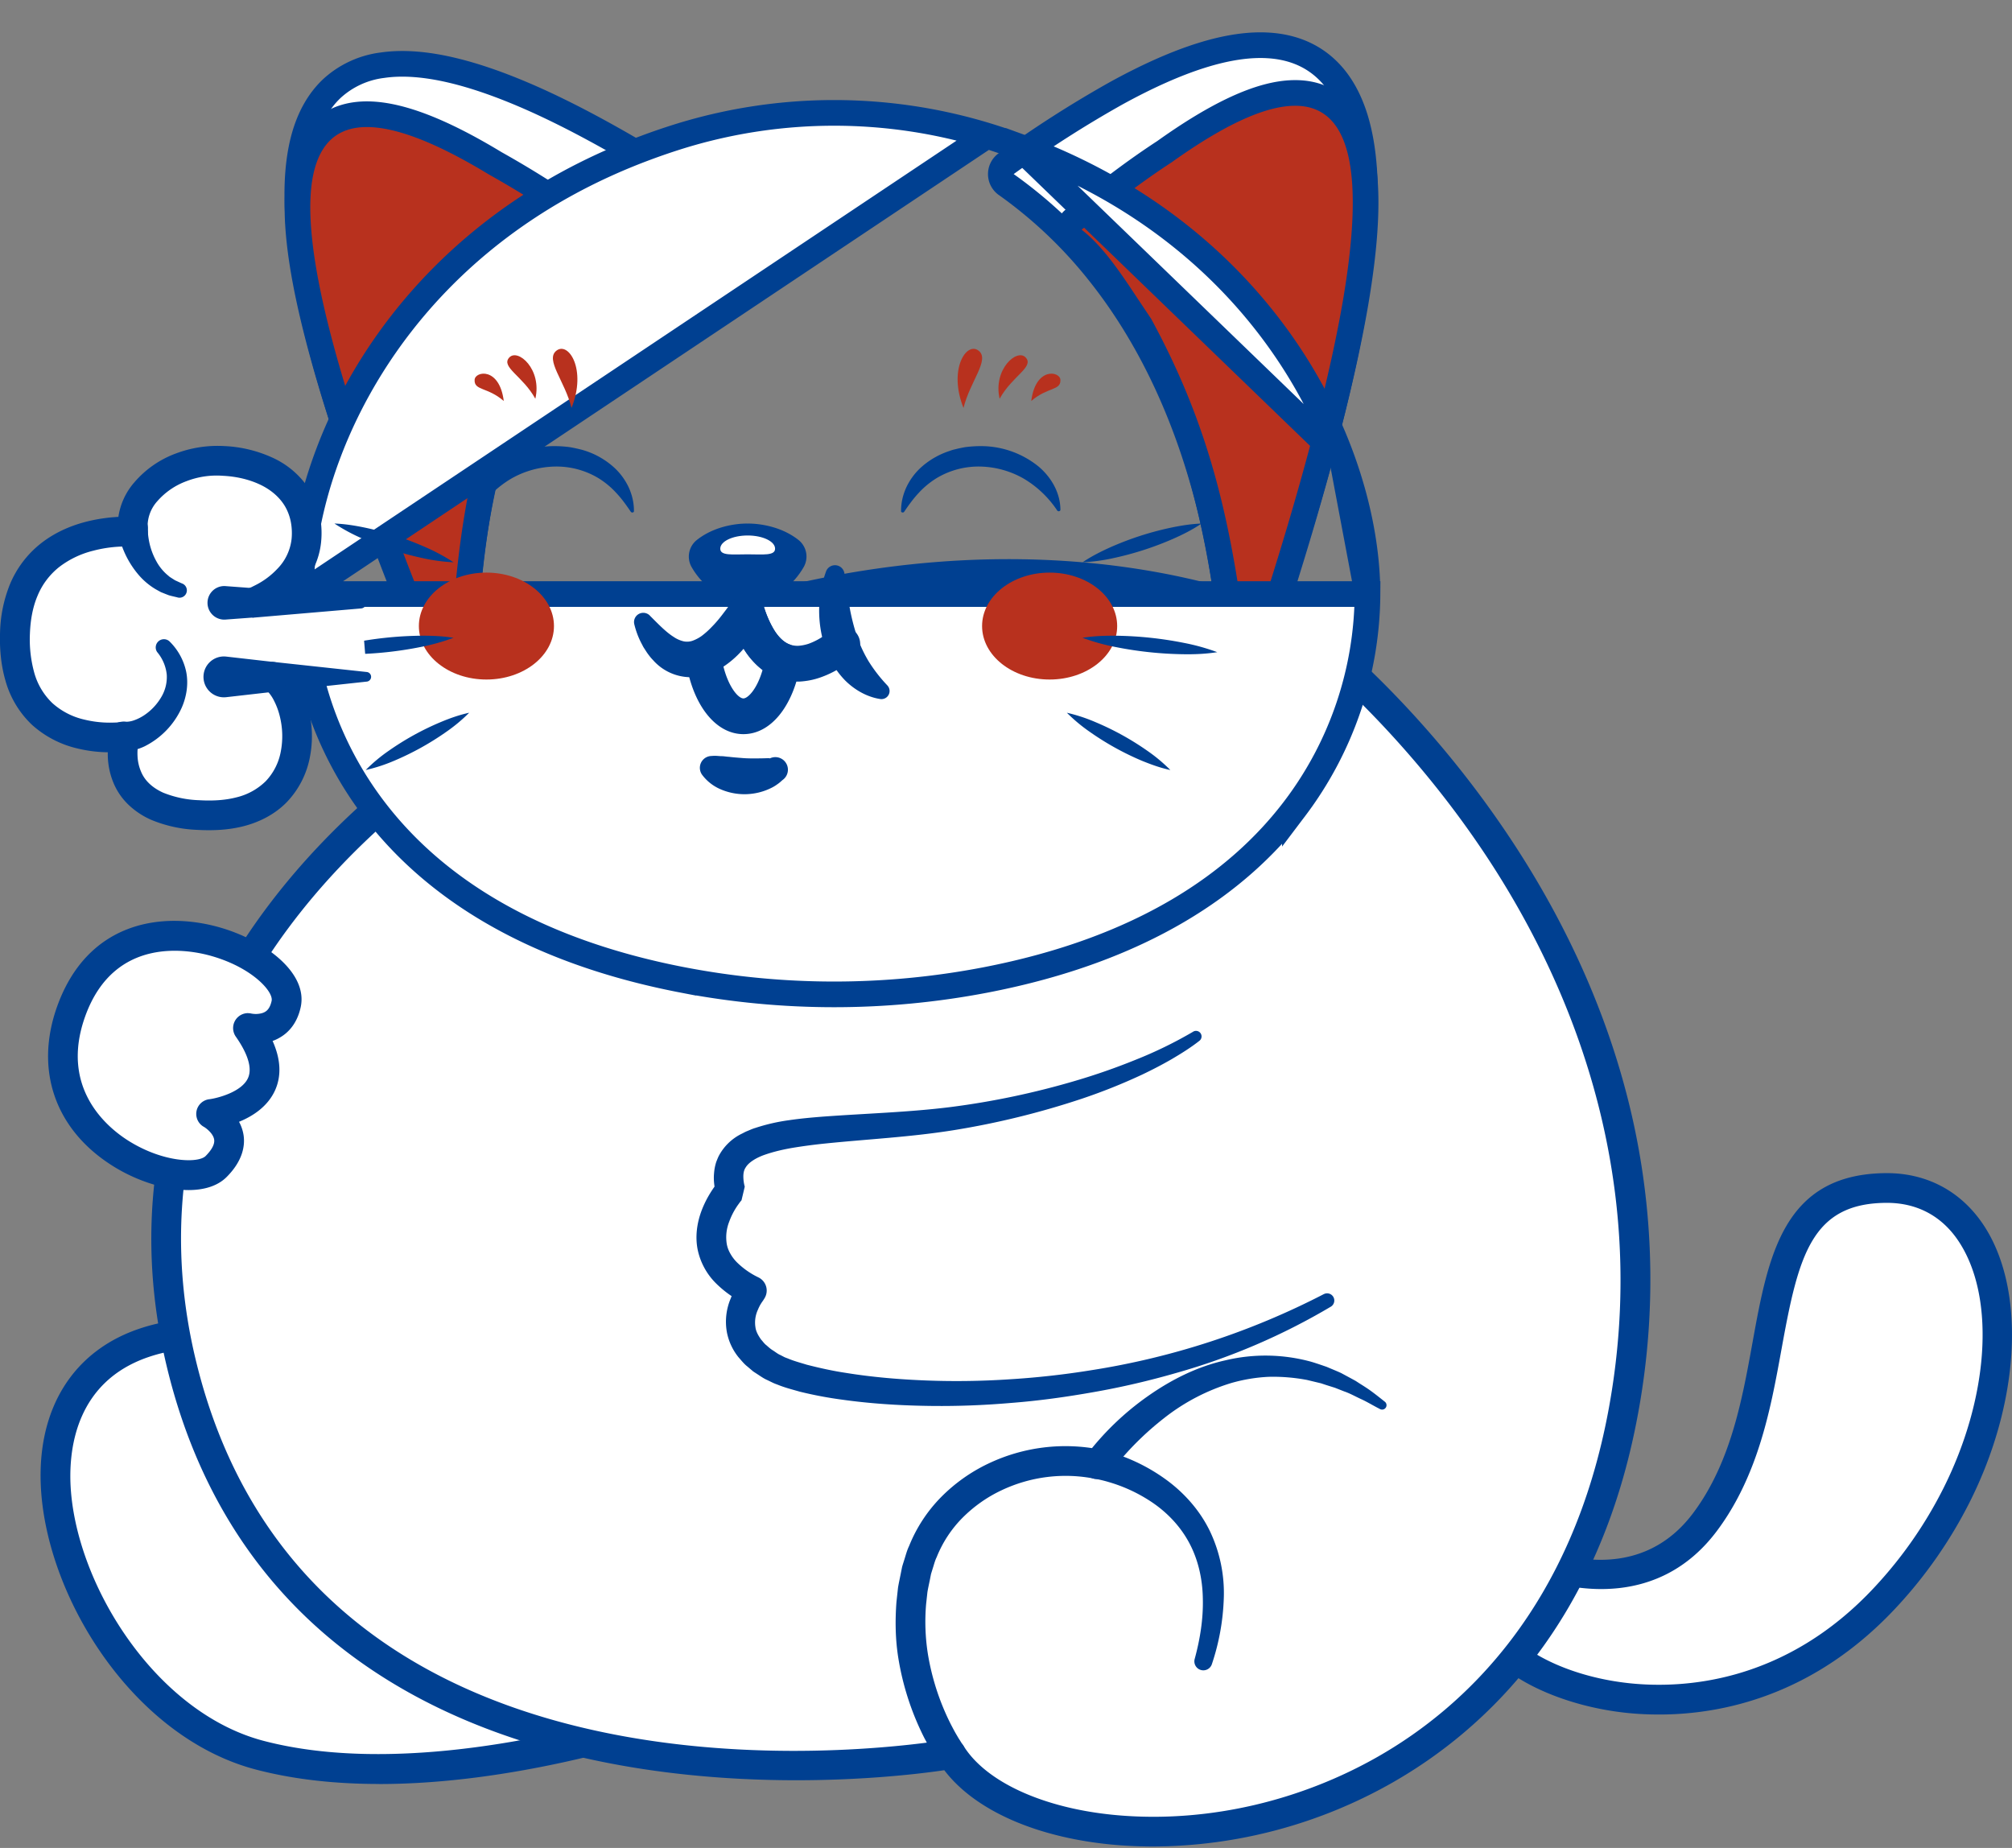 <svg xmlns="http://www.w3.org/2000/svg" width="392" height="360" fill="none"><rect width="100%" height="100%" fill="#808080" stroke="none"/><path fill="#fff" d="M291.2 318.76c6.81 11.47 47 23.95 76.3-7.76a85.83 85.83 0 0 0 13.64-19.6c11.94-23.66 10.14-48.4-2.75-56.89a19.2 19.2 0 0 0-10.88-3.07c-20.95.11-20.63 19.7-25.03 40.04v.01c-1.9 8.71-4.66 17.56-10.33 25.09-5.02 6.66-11.19 9.25-16.86 9.94-8.94 1.1-16.64-2.59-16.64-2.59l-7.45 14.83Z"/><path fill="#004091" d="M323.25 334.01c12.16 0 30.25-3.6 46.37-21.04a88.53 88.53 0 0 0 14.1-20.27c9.73-19.28 11-40.72 3.18-53.36-4.32-6.97-11.15-10.8-19.28-10.8h-.13c-20.08.12-22.98 16.1-26.05 33.02-.55 3.04-1.12 6.18-1.8 9.32l-.02.08c-1.56 7.16-4.09 16.32-9.8 23.88-11.32 15.03-29.19 6.84-29.94 6.48a2.9 2.9 0 0 0-3.83 1.32l-7.43 14.82a2.89 2.89 0 0 0 .1 2.78c3.9 6.58 15.5 12.11 28.2 13.45 2.1.22 4.21.32 6.33.32Zm44.38-99.68c6.12 0 11.08 2.78 14.34 8.06 6.81 10.99 5.44 30.16-3.41 47.7a82.78 82.78 0 0 1-13.19 18.95C347.83 328 327.86 329 317.51 327.92c-10.98-1.16-19.56-5.5-22.94-9.43l5.48-10.92c6.43 2.15 23.09 5.76 34.4-9.25 6.4-8.5 9.16-18.47 10.85-26.21l.02-.1c.69-3.2 1.26-6.36 1.82-9.42 3.26-18 5.81-28.18 20.37-28.26h.12Z"/><path fill="#fff" d="M31.67 331.25c5.6 5.06 12.03 8.88 18.97 10.7 34.66 9.07 81.2-7.68 83.28-8.38l-61.56-26.52s-10.32-57.24-44.52-45.37c-.87.3-1.7.63-2.5 1-24.3 11-15.34 49 6.33 68.57Z"/><path fill="#004091" d="M73.87 347.55c25.88 0 51.7-8.04 60.65-11.13l.32-.1a2.88 2.88 0 0 0 .23-5.4L74.9 304.98c-1.46-6.9-8.23-34.4-25.11-44.27-6.93-4.05-14.64-4.64-22.91-1.77-12.62 4.37-19.52 15.39-18.94 30.21.85 21.76 17.9 49.3 41.95 55.59 7.65 2 15.81 2.8 23.97 2.8Zm51.82-14.37c-15.27 4.58-48.54 12.71-74.32 5.96-21.24-5.56-36.89-30.92-37.64-50.2-.27-7.12 1.31-19.75 15.05-24.52 6.7-2.32 12.61-1.9 18.09 1.3 16.65 9.73 22.59 41.52 22.65 41.85a2.89 2.89 0 0 0 1.7 2.14l54.47 23.47Z"/><path fill="#fff" d="M35.28 265.4c21.58 90.26 128.78 79.33 147.3 76.73 1.77-.24 2.73-.4 2.73-.4 10.4 16.54 51 22.23 84.72 2.93l.04-.02c21.26-12.18 39.77-34.3 46.25-69.92.33-1.8.62-3.58.87-5.34 9.14-63.45-26.8-110.75-48.24-132.72-8.68-8.88-14.98-13.63-14.98-13.63-60.92-26.54-145.5-3.82-190.5 44.6l-1.32 1.45c-23.57 26.07-35.71 59.36-26.87 96.32Z"/><path fill="#004091" d="M224.72 359.72a94.98 94.98 0 0 0 46.75-12.55l.05-.03c17.61-10.1 40.16-30.76 47.65-71.9a143.28 143.28 0 0 0-2.73-63.86c-4.56-16.7-12.17-33.08-22.6-48.66-17.75-26.52-37.3-41.39-38.13-42a2.88 2.88 0 0 0-.58-.35c-26.7-11.63-59.82-14.51-93.26-8.1-32.26 6.17-63.05 20.48-86.69 40.27-17.64 14.78-30.43 31.7-38.02 50.26-8.3 20.31-9.88 41.6-4.7 63.28 5.1 21.34 15.35 38.82 30.44 51.94 12.34 10.72 27.97 18.59 46.46 23.37 32.4 8.38 64.55 4.88 73.63 3.61l.99-.14c6.19 8.14 18.98 13.57 34.75 14.66 1.99.13 3.98.2 5.99.2Zm43.86-17.57c-15.09 8.63-32.65 12.75-49.45 11.59-14.73-1.01-26.75-6.21-31.37-13.57a2.9 2.9 0 0 0-2.96-1.3s-.94.16-2.62.4c-20.4 2.85-123.23 12.67-144.09-74.54-9.45-39.52 5.05-77.79 40.81-107.75 48.63-40.73 121.56-53.92 173.6-31.44 2.37 1.85 20.5 16.42 36.63 40.55 15.78 23.62 32.81 61.54 24.35 108.1-7.1 38.98-28.3 58.45-44.85 67.93l-.05.03Z"/><path fill="#004091" d="m187.65 340-.3-.42-.3-.5c-.22-.32-.42-.66-.62-1.01-.42-.69-.78-1.4-1.16-2.12a47.4 47.4 0 0 1-4.5-13.8 40.38 40.38 0 0 1-.34-9.6l.26-2.38c.13-.79.31-1.57.47-2.36l.23-1.17.34-1.1c.24-.73.42-1.5.76-2.18a23.05 23.05 0 0 1 5.01-7.65c2.2-2.21 4.75-4.02 7.56-5.35a29.13 29.13 0 0 1 18.3-2.27 2.92 2.92 0 0 0 2.94-1.14l.02-.03a68.18 68.18 0 0 1 2.27-2.85 57.84 57.84 0 0 1 8.18-7.78 39.8 39.8 0 0 1 13.15-6.87c2.38-.68 4.83-1.09 7.3-1.2 2.48-.06 4.97.15 7.42.61l1.83.44.92.22.9.3 1.81.57 1.78.7c1.21.41 2.32 1.07 3.5 1.59 1.17.56 2.28 1.24 3.45 1.83l.07.04a.86.86 0 0 0 .92-1.44c-1.05-.83-2.11-1.69-3.22-2.46-.56-.38-1.14-.75-1.72-1.11-.28-.18-.57-.38-.86-.55l-.9-.49-1.82-.98c-.62-.29-1.26-.55-1.9-.82l-.95-.4-.99-.34c-.65-.22-1.31-.44-1.98-.64a33.64 33.64 0 0 0-16.7-.29c-5.53 1.22-10.63 3.81-15.16 7a54.37 54.37 0 0 0-9.32 8.3 52.97 52.97 0 0 0-2.72 3.3l2.97-1.17a34.91 34.91 0 0 0-22 2.7 32.63 32.63 0 0 0-9.2 6.53 28.85 28.85 0 0 0-6.23 9.52c-.42.86-.65 1.79-.94 2.7-.14.45-.29.9-.42 1.36l-.27 1.36c-.18.9-.38 1.8-.53 2.71l-.3 2.75c-.28 3.67-.22 7.38.37 11a53.18 53.18 0 0 0 5.07 15.54c.43.8.85 1.61 1.33 2.4.22.4.46.8.72 1.2l.38.6.44.63a2.9 2.9 0 0 0 4.74-3.31l-.06-.12Z"/><path fill="#004091" d="M213.45 288.1a25.41 25.41 0 0 1 2.66.65 30.13 30.13 0 0 1 7.8 3.56c3.21 2.05 5.9 4.8 7.7 8.1 1.8 3.29 2.68 7.11 2.74 11.02.1 3.91-.53 7.9-1.6 11.8a1.75 1.75 0 0 0 3.35 1 44.75 44.75 0 0 0 2.33-12.8 28 28 0 0 0-2.7-13.14c-2-4.14-5.18-7.67-8.88-10.28a35.37 35.37 0 0 0-9.01-4.62 32.71 32.71 0 0 0-3.39-.96 2.9 2.9 0 1 0-1.04 5.7l.04-.02ZM257.94 252.1a148.51 148.51 0 0 1-45.43 14.85 161.2 161.2 0 0 1-15.9 1.76c-5.31.35-10.64.43-15.97.23-5.3-.2-10.61-.64-15.8-1.48-2.62-.39-5.16-.96-7.66-1.6-1.2-.37-2.45-.7-3.55-1.16-.28-.12-.59-.21-.83-.33l-.73-.38c-.5-.2-.96-.58-1.44-.89-.51-.3-.9-.67-1.3-1.02-.45-.34-.7-.75-1.05-1.12-.55-.79-1-1.57-1.1-2.42a5.89 5.89 0 0 1 .48-3.38c.1-.24.2-.47.32-.69.1-.23.25-.44.38-.66l.36-.52.23-.37a2.85 2.85 0 0 0-1.17-4.06 15.57 15.57 0 0 1-4.11-2.85 7.74 7.74 0 0 1-1.35-1.74c-.35-.6-.6-1.24-.72-1.91a8.22 8.22 0 0 1 .46-4.33 13.82 13.82 0 0 1 1.72-3.3l.36-.5a13 13 0 0 1 .33-.4l.63-2.65a7.67 7.67 0 0 1-.27-2.19c.03-.64.16-1.14.48-1.6.56-.93 1.97-1.83 3.69-2.43 1.72-.6 3.64-1.05 5.62-1.38a104 104 0 0 1 6.07-.8c8.25-.85 16.75-1.26 25.2-2.62 8.42-1.36 16.72-3.4 24.81-6.09a111.5 111.5 0 0 0 11.88-4.75c1.93-.92 3.82-1.9 5.68-2.97 1.86-1.1 3.65-2.2 5.41-3.58a1.08 1.08 0 0 0-1.22-1.78l-.06.04a81.76 81.76 0 0 1-11.07 5.4 124.56 124.56 0 0 1-11.73 4.1 155.3 155.3 0 0 1-24.33 5.13c-8.2 1.03-16.54 1.25-25.04 1.88-2.13.17-4.26.36-6.44.68a36.7 36.7 0 0 0-6.63 1.52c-.56.16-1.14.44-1.7.66-.3.13-.58.29-.86.43a10.03 10.03 0 0 0-4.59 4.44c-.16.35-.31.72-.45 1.08a9.4 9.4 0 0 0-.43 2.22c-.14 1.48.1 2.79.37 4.05l.64-2.64c-.27.32-.41.5-.6.75a24.04 24.04 0 0 0-1.43 2.16 19.66 19.66 0 0 0-1.49 3.17c-.8 2.22-1.2 4.81-.68 7.4a13 13 0 0 0 3.64 6.62 21.24 21.24 0 0 0 5.63 3.95l-.94-4.44c-.28.37-.54.75-.79 1.15-.2.36-.43.72-.6 1.1-.2.37-.37.76-.52 1.15a11.56 11.56 0 0 0-.73 6.54 11.1 11.1 0 0 0 2.25 4.86c.56.63 1.1 1.33 1.73 1.81l.93.79c.3.27.64.45.96.67.66.42 1.27.88 2.02 1.2l1.09.53c.36.17.7.28 1.05.42 1.4.56 2.78.9 4.16 1.3 2.72.67 5.47 1.19 8.25 1.56 5.49.77 10.98 1.12 16.47 1.21 5.48.1 10.97-.1 16.43-.57 5.46-.42 10.9-1.18 16.28-2.14 5.4-.95 10.73-2.2 15.99-3.72a126.07 126.07 0 0 0 30.1-12.92 1.4 1.4 0 0 0-1.38-2.43h-.01Z"/><path fill="#fff" d="M42.1 227.25c6.2-6.2-.92-10.24-.92-10.24s17.37-2.17 7.13-16.75c0 0 6.1 1.5 7.44-4.65.37-1.64-.36-3.47-1.86-5.23-7.17-8.43-32.12-15.33-40.01 6.62-.3.82-.55 1.62-.76 2.41-6.28 23.44 22.98 33.84 28.98 27.84Z"/><path fill="#004091" d="M36.73 231.84c3 0 5.65-.77 7.42-2.54 3.21-3.21 3.58-6.16 3.32-8.06a7.94 7.94 0 0 0-.9-2.7c2.65-1.08 5.61-2.96 7.05-6.2 1.24-2.81 1.07-6.02-.51-9.55.57-.2 1.12-.47 1.64-.8 1.36-.83 3.12-2.52 3.83-5.76 1.48-6.73-6.99-13.03-15.7-15.54-11.48-3.3-25.85-1.02-31.73 15.33C6.7 208.4 10.7 220 21.84 227.06c4.51 2.87 10.15 4.78 14.9 4.78Zm11.6-34.47a2.91 2.91 0 0 0-2.4 4.56c1.67 2.37 3.44 5.7 2.4 8.06-1.2 2.74-5.96 3.95-7.52 4.15a2.88 2.88 0 0 0-1.06 5.4c.45.26 1.83 1.32 1.98 2.5.14 1.1-.83 2.32-1.67 3.17-1.42 1.41-8.23 1.33-15.12-3.03-4.17-2.65-13.33-10.3-8.34-24.19 5.7-15.84 20.32-12.99 24.67-11.73 7.92 2.28 12.05 6.95 11.65 8.73-.39 1.79-1.23 2.2-1.93 2.4-.66.17-1.36.19-2.03.06a3 3 0 0 0-.62-.07Z"/><path fill="#fff" stroke="#004091" stroke-linejoin="round" stroke-width="5" d="M196.16 36.03a2.5 2.5 0 0 1-.12-4.15 220.13 220.13 0 0 1 21.57-13.79c12.02-6.58 21.93-9.77 29.68-9.23 3.95.27 7.38 1.51 10.19 3.78 2.79 2.25 4.8 5.4 6.16 9.21 2.69 7.56 2.93 18.15 1.22 31.24-1.72 13.17-5.46 29.16-11 47.7a716.67 716.67 0 0 1-8.9 27.5 2.5 2.5 0 0 1-4.86-.66c-.04-.72-.09-1.42-.15-2.1v-.02c-1.93-25.39-9.66-52.19-25.9-72.5a88.16 88.16 0 0 0-17.89-16.98Z"/><path fill="#B8311E" stroke="#004091" stroke-linejoin="round" stroke-width="5" d="M209.28 46.78a2.5 2.5 0 0 1-.14-3.96c6.5-5.39 12.41-9.81 17.73-13.27 10.37-7.4 18.76-11.35 25.21-11.44 3.37-.06 6.29.94 8.58 3.08 2.23 2.09 3.63 5.05 4.45 8.55 1.61 6.93 1.1 16.81-.96 29-2.09 12.26-5.8 27.15-10.85 44.22a762.9 762.9 0 0 1-8.03 25.39 2.5 2.5 0 0 1-4.87-.75 127 127 0 0 0-.04-1.8c-2.97-23.47-6.9-41.56-18.24-62.43l-2.55-3.81c-1.21-1.84-2.4-3.64-3.7-5.44-2.12-2.95-4.26-5.5-6.59-7.34Z"/><path fill="#fff" stroke="#004091" stroke-linejoin="round" stroke-width="5" d="M127.57 35.96a2.5 2.5 0 0 0-.2-4.15c-8.3-5.02-15.8-9.07-22.53-12.13-12.49-5.66-22.6-8.1-30.3-6.98a17.78 17.78 0 0 0-9.86 4.53c-2.62 2.46-4.4 5.74-5.47 9.65-2.1 7.74-1.56 18.32 1.13 31.24 2.7 13 7.63 28.67 14.55 46.74 3.22 8.4 6.86 17.32 10.93 26.76a2.5 2.5 0 0 0 4.8-1.02l-.02-2.11v-.02c.03-25.45 5.73-52.76 20.4-74.23a88.11 88.11 0 0 1 16.57-18.28Z"/><path fill="#B8311E" stroke="#004091" stroke-linejoin="round" stroke-width="5" d="M115.29 47.67a2.5 2.5 0 0 0-.15-3.97 195.74 195.74 0 0 0-18.68-11.9c-10.9-6.6-19.55-9.9-26-9.52-3.36.2-6.2 1.41-8.32 3.72-2.06 2.25-3.24 5.3-3.8 8.86-1.08 7.03.16 16.85 3.14 28.84 3 12.08 7.82 26.64 14.12 43.29a765.18 765.18 0 0 0 9.91 24.71 2.5 2.5 0 0 0 4.8-1.1l-.09-1.81c1.2-23.63 3.77-41.96 13.5-63.62.8-1.35 1.53-2.68 2.27-3.99 1.07-1.92 2.12-3.8 3.28-5.7 1.9-3.1 3.83-5.8 6.02-7.81Z"/><path fill="#fff" stroke="#004091" stroke-width="5" d="M58.6 115.73a69.86 69.86 0 0 0 14.14 41.74c11.01 14.57 29.72 27.57 60.4 33.46a156.26 156.26 0 0 0 58.75 0c30.68-5.9 49.39-18.9 60.4-33.46a69.86 69.86 0 0 0 14.14-41.74H58.6Zm0 0c.01-8.22 1.69-17.58 5.26-27.13 8.55-22.92 28.05-47.2 61.94-59.8a124.3 124.3 0 0 1 6.93-2.36 101.93 101.93 0 0 1 59.57 0M58.6 115.73l133.7-89.29m0 0c2.08.64 4.1 1.32 6.1 2.05m-6.1-2.05 6.1 2.05m0 0c34.8 12.66 54.6 37.56 63.06 60.9L198.4 28.5Zm63.06 60.9c3.37 9.29 4.96 18.35 4.97 26.34l-4.97-26.34Z"/><path fill="#B8311E" d="M187.72 79.47c-3.01-7.51.59-13.03 2.96-11.14 2.21 1.77-1.67 5.92-2.96 11.14ZM194.76 77.68c-1.33-5.72 3.42-9.9 5.1-8.01 1.64 1.84-2.67 3.59-5.1 8.01ZM200.92 78.12c.84-6.68 5.59-5.81 5.68-4.13.12 2.14-2.5 1.37-5.68 4.13Z"/><path fill="#004091" d="M206.6 99.34c0-3.02-1.5-6.12-4.26-8.46a17.82 17.82 0 0 0-11.07-3.97c-1.07-.01-2.15.06-3.22.2-.53.09-1.06.2-1.57.32l-.78.19c-.26.07-.5.16-.76.25a15.53 15.53 0 0 0-5.24 2.96 12.37 12.37 0 0 0-3.16 4.2c-.66 1.48-1 3.02-.98 4.57 0 .05.02.1.06.15.05.04.11.07.18.09a.4.4 0 0 0 .2-.02.32.32 0 0 0 .16-.12c.9-1.33 1.8-2.58 2.84-3.68a16.28 16.28 0 0 1 3.46-2.86 15.85 15.85 0 0 1 8.53-2.27c3.01.06 6 .91 8.56 2.41a20.17 20.17 0 0 1 6.44 6.17.3.3 0 0 0 .16.11.4.4 0 0 0 .2.01.35.35 0 0 0 .18-.1c.04-.04.07-.1.07-.16v.01Z"/><path fill="#B8311E" d="M111.35 79.47c3.01-7.51-.6-13.03-2.96-11.14-2.21 1.77 1.67 5.92 2.96 11.14ZM104.3 77.68c1.34-5.72-3.41-9.9-5.1-8.01-1.64 1.84 2.67 3.59 5.1 8.01ZM98.15 78.12c-.84-6.68-5.59-5.81-5.68-4.13-.12 2.14 2.5 1.37 5.68 4.13Z"/><path fill="#004091" d="M92.46 99.34c0-3.02 1.5-6.12 4.27-8.46a17.83 17.83 0 0 1 11.07-3.97c1.07-.01 2.15.06 3.21.2.53.09 1.06.2 1.58.32l.78.19a15.54 15.54 0 0 1 6 3.21 12.36 12.36 0 0 1 3.16 4.2c.66 1.48 1 3.02.98 4.57 0 .05-.02.1-.07.15a.33.33 0 0 1-.17.09.4.4 0 0 1-.21-.02.32.32 0 0 1-.16-.12c-.9-1.33-1.8-2.58-2.84-3.68a16.28 16.28 0 0 0-3.45-2.86 15.85 15.85 0 0 0-8.53-2.27c-3.01.06-6 .91-8.57 2.41a20.17 20.17 0 0 0-6.43 6.17.3.3 0 0 1-.16.11.4.4 0 0 1-.2.01.35.35 0 0 1-.18-.1.23.23 0 0 1-.07-.16v.01ZM138.62 114.88c-1.58-1.2-2.9-2.7-3.88-4.42a4.13 4.13 0 0 1 1.02-5.26c4.34-3.44 9.9-3.2 9.9-3.2s5.58-.23 9.92 3.2a4.13 4.13 0 0 1 1.01 5.26 14.64 14.64 0 0 1-3.87 4.42 11.46 11.46 0 0 1-14.1 0Z"/><path fill="#fff" d="M140.33 106.89c0 1.42 2.39 1.1 5.34 1.1 2.95 0 5.34.32 5.34-1.1 0-1.42-2.4-2.57-5.34-2.57-2.95 0-5.34 1.15-5.34 2.57Z"/><path fill="#B8311E" d="M204.5 132.38c-7.27 0-13.16-4.66-13.16-10.42 0-5.75 5.9-10.41 13.16-10.41 7.27 0 13.16 4.66 13.16 10.41 0 5.76-5.9 10.42-13.16 10.42Z"/><path fill="#004091" d="M210.9 109.54a35.7 35.7 0 0 0 6.15-.84 60.9 60.9 0 0 0 11.6-3.77c1.87-.83 3.7-1.75 5.46-2.94-2.11.08-4.14.42-6.14.84a59.7 59.7 0 0 0-11.6 3.77c-1.87.84-3.7 1.76-5.46 2.94ZM210.9 124.25a41.2 41.2 0 0 0 6.45 1.8 72.47 72.47 0 0 0 13.13 1.4c2.2.04 4.43-.05 6.68-.4a41.2 41.2 0 0 0-6.45-1.8 72.44 72.44 0 0 0-13.13-1.4c-2.2-.03-4.42.05-6.67.4ZM207.86 138.85a32.17 32.17 0 0 0 4.5 3.75 54.44 54.44 0 0 0 10.08 5.59c1.79.73 3.61 1.4 5.58 1.82a31.76 31.76 0 0 0-4.5-3.76 53.92 53.92 0 0 0-10.09-5.57 32.58 32.58 0 0 0-5.57-1.83Z"/><path fill="#B8311E" d="M94.77 132.38c7.27 0 13.16-4.66 13.16-10.42 0-5.75-5.89-10.41-13.16-10.41-7.26 0-13.16 4.66-13.16 10.41 0 5.76 5.9 10.42 13.16 10.42Z"/><path fill="#004091" d="M88.36 109.54a35.7 35.7 0 0 1-6.14-.84 60.94 60.94 0 0 1-11.6-3.77 35.42 35.42 0 0 1-5.46-2.94c2.12.08 4.14.42 6.14.84a59.73 59.73 0 0 1 11.6 3.77 36.1 36.1 0 0 1 5.46 2.94ZM88.36 124.25a41.18 41.18 0 0 1-6.44 1.8 72.45 72.45 0 0 1-13.13 1.4c-2.2.04-4.43-.05-6.68-.4a41.23 41.23 0 0 1 6.45-1.8 72.45 72.45 0 0 1 13.13-1.4c2.2-.03 4.42.05 6.67.4ZM91.41 138.85a32.13 32.13 0 0 1-4.5 3.75 54.43 54.43 0 0 1-10.08 5.59 32 32 0 0 1-5.58 1.82 31.81 31.81 0 0 1 4.5-3.76 54.06 54.06 0 0 1 10.09-5.57c1.78-.75 3.61-1.4 5.57-1.83ZM123.58 121.61c.3 1.24.74 2.45 1.32 3.58l.46.88.55.85c.19.3.4.58.61.85.22.29.45.56.7.81a9.82 9.82 0 0 0 9.09 3.2c.82-.14 1.62-.38 2.38-.72.36-.16.74-.32 1.08-.5l.99-.57c1.2-.77 2.3-1.68 3.28-2.7a23.66 23.66 0 0 0 3.56-4.72c.33-.56.6-1.1.94-1.8l-6.4-.6c.7 2.17 1.56 4.37 2.94 6.51a15.66 15.66 0 0 0 2.56 3.07c1.09 1 2.35 1.78 3.73 2.31 1.41.51 2.9.76 4.4.72 1.39-.08 2.75-.34 4.05-.8a19.23 19.23 0 0 0 5-2.62c.25-.17.5-.37.75-.56.25-.18.46-.36.8-.66a3.48 3.48 0 1 0-4.52-5.3l-.18.15-.4.33c-.17.13-.33.26-.5.37a13.02 13.02 0 0 1-3.22 1.72 8.1 8.1 0 0 1-2.02.4c-.58.02-1.15-.07-1.7-.26-1.02-.37-2.03-1.3-2.9-2.65a20.53 20.53 0 0 1-2.14-4.81 3.44 3.44 0 0 0-5.93-1.16l-.47.56-.84 1.17-.92 1.21c-.6.78-1.24 1.53-1.93 2.23a15.9 15.9 0 0 1-1.98 1.78c-.57.41-1.2.74-1.86.97-.53.17-1.08.2-1.62.1a5.77 5.77 0 0 1-2-.88c-1.5-.94-2.99-2.5-4.59-4.1l-.05-.06a1.8 1.8 0 0 0-3.02 1.7Z"/><path fill="#004091" d="M144.84 143.02c5.3 0 9.68-5.36 11.13-13.65a3.47 3.47 0 0 0-2.17-3.85c-2-.77-3.73-3.34-5-7.43a3.49 3.49 0 0 0-6.4-.6c-.83 1.56-3.68 5.89-6.73 7.16a3.48 3.48 0 0 0-2.1 3.7c1.22 8.78 5.75 14.67 11.27 14.67Zm3.73-12.5c-1.11 3.84-2.9 5.54-3.73 5.54-.97 0-2.9-2.13-3.94-6.39 1.42-1 2.72-2.18 3.86-3.5a15.05 15.05 0 0 0 3.81 4.34ZM160.95 111.3a21.9 21.9 0 0 0-1.35 7.2c-.05 2.5.31 5 1.08 7.39a16.8 16.8 0 0 0 4 6.69c1.9 1.88 4.31 3.22 6.83 3.6a1.58 1.58 0 0 0 1.42-2.6l-.09-.1a29.28 29.28 0 0 1-3.6-4.64 26 26 0 0 1-2.33-5.03 41.7 41.7 0 0 1-1.42-5.74c-.18-1-.34-2.02-.5-3.06-.15-1.02-.27-2.13-.44-3.1l-.03-.22a1.86 1.86 0 0 0-3.57-.4ZM149.96 147.75c.01-.04-.06-.04-.1-.04h-.5l-.69.02-1.36.02c-.88 0-1.74 0-2.6-.07-.86-.07-1.73-.13-2.65-.24-.47-.02-.94-.12-1.46-.13-.51 0-1.03-.1-1.64-.06l-.47.03a2.31 2.31 0 0 0-1.68 3.68 8.78 8.78 0 0 0 3.25 2.65 11.75 11.75 0 0 0 10.5-.26c.33-.18.64-.38.94-.6.15-.1.3-.22.46-.35l.5-.44a2.45 2.45 0 0 0-2.5-4.2v-.01Z"/><path fill="#fff" d="M2.9 124.42c0 23.73 21.38 19.08 21.38 19.08s-4.41 15.35 16.52 15.35c20.94 0 19.31-21.63 12.57-26.98H71.5l-.26-3.3-.07-.88-.83-10.25H49.18c.63-.23 1.25-.5 1.84-.82 3.04-1.58 8.74-5.49 8.74-12.67 0-1.22-.15-2.44-.45-3.62-1.88-7.25-9.46-10.57-17.12-10.57-1.9 0-3.8.29-5.63.85-6.42 1.96-11.38 7.08-10.65 12.99 0 0-.57-.07-1.53-.1-2.79-.1-8.93.2-13.94 3.71-4.16 2.94-7.53 8.12-7.53 17.21Z"/><path fill="#004091" d="m70.35 116.36-21.17-1.81.96 5.62c.3-.1.44-.17.65-.25l.57-.25a23.18 23.18 0 0 0 6.9-4.9 16.6 16.6 0 0 0 2.89-4.17 14.91 14.91 0 0 0 1.41-5c.17-1.68.1-3.39-.23-5.05-.33-1.7-.95-3.35-1.83-4.85a16.85 16.85 0 0 0-7.54-6.6 25.21 25.21 0 0 0-9.24-2.2 23.07 23.07 0 0 0-9.47 1.45 19.53 19.53 0 0 0-8.06 5.6A13.13 13.13 0 0 0 23 101.2c-.1.9-.08 1.83.02 2.74l3.12-3.24a19.54 19.54 0 0 0-2.48-.03 32.25 32.25 0 0 0-7 1c-3.07.8-6.11 2.15-8.74 4.23a19.8 19.8 0 0 0-5.98 7.92 26.67 26.67 0 0 0-1.93 9.4c-.1 3.08.15 6.25 1.06 9.4a18.83 18.83 0 0 0 5.16 8.58 19.92 19.92 0 0 0 8.82 4.6 26.46 26.46 0 0 0 7.14.74 24.52 24.52 0 0 0 2.5-.2l-3.2-3.66c-.09.33-.12.5-.17.72l-.11.63a18.5 18.5 0 0 0-.19 3.7c.1 1.71.49 3.4 1.17 4.97.7 1.61 1.74 3.07 3.04 4.26a15.36 15.36 0 0 0 4.22 2.75 26 26 0 0 0 9 1.96c2.88.16 5.98.06 9.02-.72 3.05-.78 6.1-2.3 8.44-4.72a17.33 17.33 0 0 0 4.45-8.64c.62-3.11.54-6.32-.22-9.4a19.63 19.63 0 0 0-1.7-4.5 13.09 13.09 0 0 0-3.28-4.1l-1.8 5.16 18.14-1.97a.94.94 0 0 0 0-1.86l-18.14-1.96a2.72 2.72 0 0 0-2.41 4.4l.61.77a7.4 7.4 0 0 1 1.78 2.28c.52 1 .92 2.06 1.18 3.16.56 2.25.62 4.6.18 6.87a11.34 11.34 0 0 1-2.93 5.75 12.17 12.17 0 0 1-5.73 3.15c-2.25.58-4.7.7-7.26.55a20.4 20.4 0 0 1-6.97-1.46c-2.02-.91-3.55-2.25-4.31-4.06a8.62 8.62 0 0 1-.7-2.98 10.69 10.69 0 0 1 .13-2.43l.07-.38.06-.28.04-.14a2.92 2.92 0 0 0-3.25-3.52 14.26 14.26 0 0 1-1.78.13 20.92 20.92 0 0 1-5.62-.58 13.92 13.92 0 0 1-6.25-3.22A13.01 13.01 0 0 1 6.66 131a24.43 24.43 0 0 1-.83-7.58c.1-2.59.53-5.11 1.48-7.34.9-2.2 2.36-4.14 4.24-5.63a17.94 17.94 0 0 1 6.6-3.16 25.03 25.03 0 0 1 7.53-.8h.05a2.87 2.87 0 0 0 3.06-3.25 7.3 7.3 0 0 1 1.86-5.6 13.9 13.9 0 0 1 5.68-3.9 16.3 16.3 0 0 1 7.1-1.05c2.5.12 4.95.66 7.1 1.65 2.14.98 3.91 2.46 5 4.3.54.93.92 1.95 1.13 3.02.21 1.1.26 2.22.15 3.34a9.85 9.85 0 0 1-2.77 5.81 15.22 15.22 0 0 1-4.28 3.19l-.8.4-.4.17-.34.14.97 5.63 21.17-1.81a1.09 1.09 0 0 0 .71-1.83 1.1 1.1 0 0 0-.71-.34l-.01-.01Z"/><path fill="#004091" d="M23.04 103.93a18.05 18.05 0 0 0 .65 2.26 17.96 17.96 0 0 0 3.27 5.75 13.33 13.33 0 0 0 3.42 2.88l.98.54 1.03.41.52.2.53.14 1.06.25a1.43 1.43 0 0 0 .95-2.7l-.21-.09-.76-.35-.37-.17-.35-.22-.69-.44-.61-.52a9.4 9.4 0 0 1-1.98-2.5 13.31 13.31 0 0 1-1.55-4.6 13.35 13.35 0 0 1-.14-1.5 2.96 2.96 0 1 0-5.83.23l.08.43ZM24.28 146.4c1.37-.08 2.7-.43 3.92-1.02a15.6 15.6 0 0 0 7.2-7.5c.94-2.13 1.35-4.62.88-6.99a11.64 11.64 0 0 0-3.3-5.98A1.6 1.6 0 0 0 30.6 127l.03.04a8.13 8.13 0 0 1 1.86 4.4 7.63 7.63 0 0 1-1.11 4.43 10.82 10.82 0 0 1-3.28 3.46c-.63.42-1.31.76-2.03 1.01-.57.2-1.18.3-1.79.26a2.9 2.9 0 0 0-.57 5.78c.14.02.28.02.42.01h.15ZM49.18 114.57l-5.12-.38a3.27 3.27 0 1 0 0 6.5l5.12-.38a2.88 2.88 0 0 0 0-5.74ZM53.37 128.97l-9.3-1.06a3.98 3.98 0 1 0 0 7.91l9.3-1.06a2.91 2.91 0 0 0 0-5.79Z"/></svg>